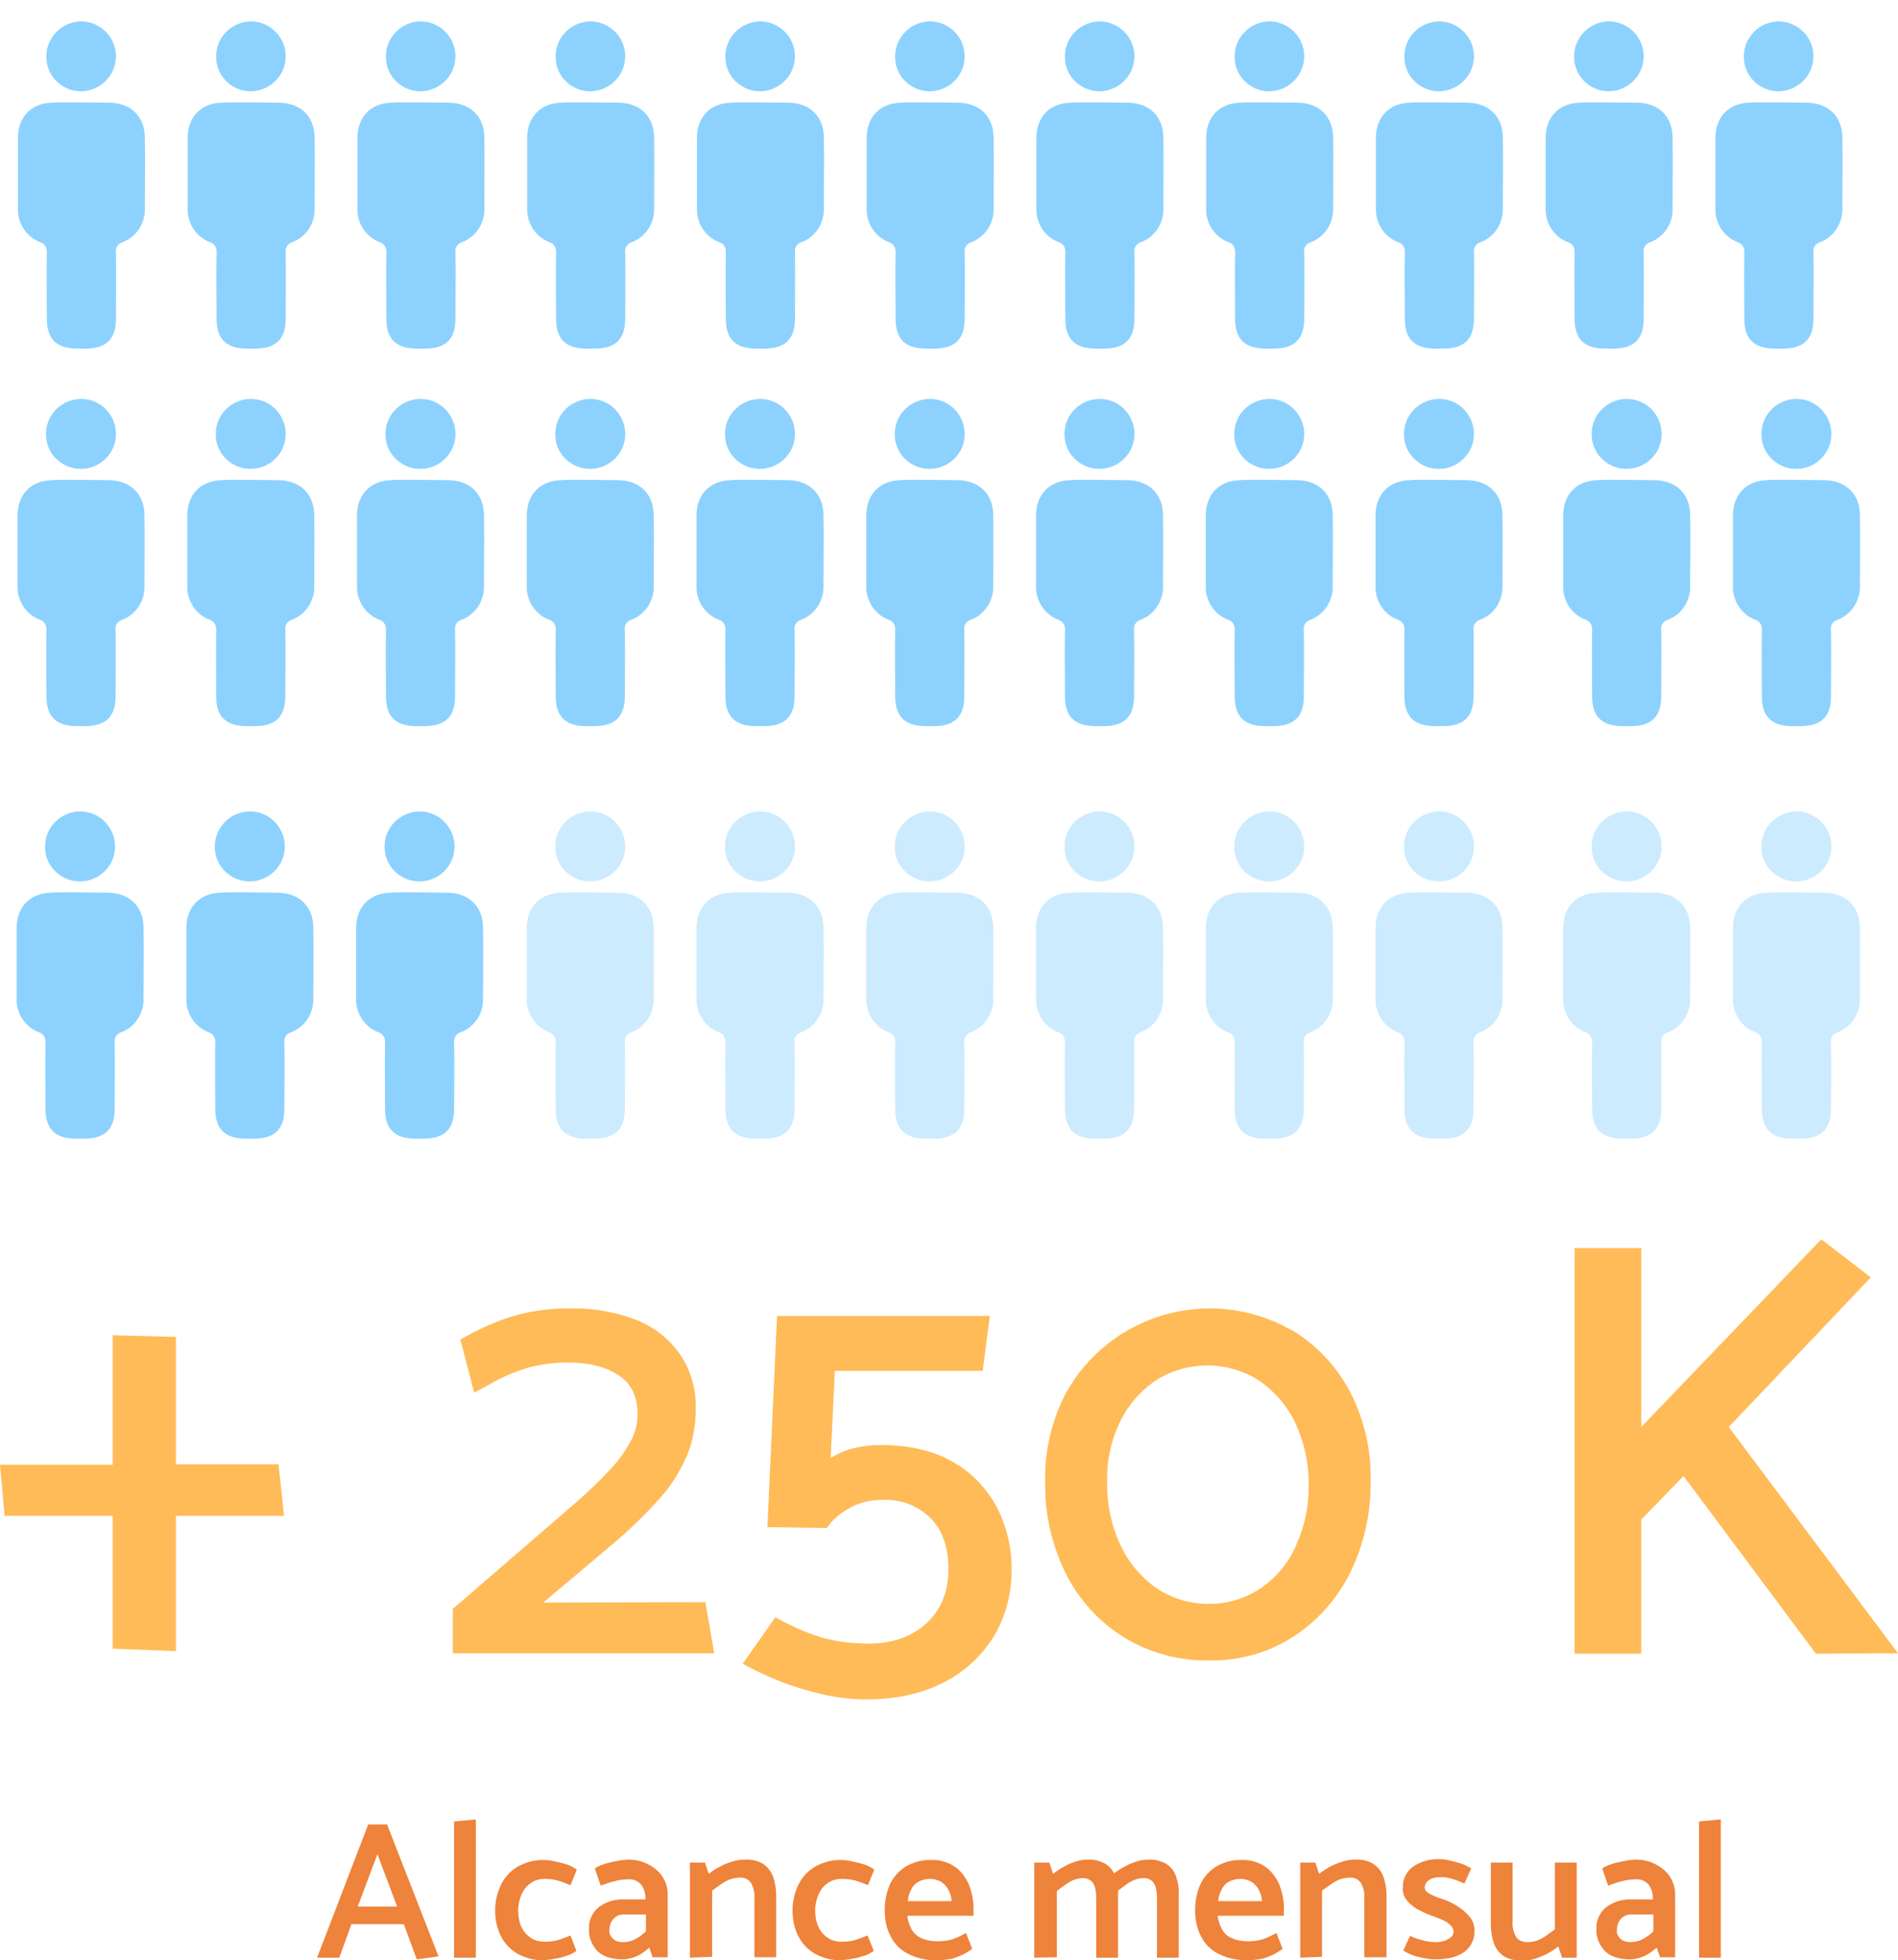 <?xml version="1.0" encoding="utf-8"?>
<!-- Generator: Adobe Illustrator 24.3.0, SVG Export Plug-In . SVG Version: 6.00 Build 0)  -->
<svg version="1.1" id="Capa_1" xmlns="http://www.w3.org/2000/svg" xmlns:xlink="http://www.w3.org/1999/xlink" x="0px" y="0px"
	 viewBox="0 0 453.1 467.8" style="enable-background:new 0 0 453.1 467.8;" xml:space="preserve">
<style type="text/css">
	.st0{fill:#EE833B;}
	.st1{fill:#FFBB58;}
	.st2{fill:#8DD2FE;}
	.st3{fill:#CCEBFF;}
</style>
<g id="Grupo_1448" transform="translate(75.698 429.123)">
	<g id="Grupo_1447">
		<path id="Trazado_2166" class="st0" d="M16.7,6.3l12.3,31.5l-5.2,0.7l-3.1-8.4H8.2l-2.9,8H0L12.2,6.3L16.7,6.3z M14.4,13.4
			L9.7,25.9h9.4L14.4,13.4z"/>
		<path id="Trazado_2167" class="st0" d="M32.7,38.1V5.6l5.2-0.5v33H32.7z"/>
		<path id="Trazado_2168" class="st0" d="M61.9,36.5c-0.8,0.5-1.6,1-2.5,1.2c-0.9,0.3-1.9,0.6-2.9,0.7c-0.8,0.2-1.6,0.2-2.4,0.3
			c-2.2,0.1-4.3-0.5-6.2-1.5c-1.7-1-3.1-2.4-4-4.2c-1-1.9-1.4-4.1-1.4-6.2c0-2.2,0.5-4.3,1.5-6.3c0.9-1.8,2.3-3.2,4-4.2
			c1.9-1,4-1.6,6.2-1.5c0.8,0,1.6,0.1,2.4,0.3c1,0.2,1.9,0.4,2.9,0.7c0.9,0.3,1.7,0.7,2.5,1.3l-1.5,3.7c-1-0.4-2-0.8-3-1.1
			c-1.1-0.3-2.2-0.4-3.2-0.4c-1.2,0-2.3,0.3-3.3,1c-1,0.7-1.7,1.6-2.2,2.7c-0.5,1.2-0.8,2.5-0.8,3.8c0,1.3,0.2,2.6,0.7,3.8
			c0.5,1.1,1.2,2,2.2,2.7c1,0.7,2.2,1,3.4,1c1.1,0,2.2-0.1,3.2-0.4c1-0.3,2-0.7,3-1.1L61.9,36.5z"/>
		<path id="Trazado_2169" class="st0" d="M66.3,16.8c0.7-0.5,1.5-0.8,2.4-1.1c1-0.3,2-0.5,3-0.7c0.8-0.2,1.6-0.2,2.5-0.3
			c1.7,0,3.3,0.3,4.8,1.1c1.4,0.7,2.6,1.7,3.4,2.9c0.8,1.2,1.3,2.7,1.3,4.2v15.1h-3.6l-0.8-2.3c-0.9,0.8-1.8,1.5-2.9,2
			c-1.1,0.5-2.3,0.8-3.5,0.8c-2.7,0-4.7-0.7-6-2c-1.3-1.4-2.1-3.3-2-5.2c-0.1-2.1,0.8-4,2.4-5.3c1.8-1.3,3.9-1.9,6.1-1.8h5v-0.2
			c0-1.2-0.3-2.3-1-3.3c-0.8-0.9-1.9-1.4-3.1-1.3c-1.2,0-2.4,0.2-3.5,0.5c-1.2,0.3-2.2,0.7-3.1,1L66.3,16.8z M70.1,32.9
			c0.3,0.5,0.7,0.9,1.1,1.1c0.6,0.3,1.2,0.4,1.8,0.4c1,0,2-0.2,2.9-0.7c1-0.5,1.8-1.1,2.6-1.9v-4h-5c-1.1-0.1-2.1,0.3-2.8,1.1
			c-0.6,0.7-0.9,1.6-0.9,2.5C69.7,32,69.8,32.5,70.1,32.9L70.1,32.9z"/>
		<path id="Trazado_2170" class="st0" d="M89,38.1V15.4h3.6l0.9,2.7c0.9-0.7,1.8-1.3,2.8-1.8c0.9-0.5,2-0.9,3-1.2
			c1-0.3,1.9-0.4,2.9-0.4c1.6-0.1,3.1,0.3,4.4,1.1c1.1,0.8,1.9,1.9,2.3,3.1c0.5,1.5,0.7,3,0.7,4.5v14.6h-5.2V23.8
			c0.1-1.2-0.2-2.4-0.8-3.5c-0.6-0.9-1.6-1.4-2.7-1.3c-0.8,0-1.6,0.2-2.3,0.4c-0.8,0.3-1.5,0.7-2.2,1.2c-0.7,0.5-1.4,1-2.1,1.5v15.8
			L89,38.1z"/>
		<path id="Trazado_2171" class="st0" d="M132.9,36.5c-0.8,0.5-1.6,1-2.5,1.2c-0.9,0.3-1.9,0.6-2.9,0.7c-0.8,0.2-1.6,0.2-2.4,0.3
			c-2.2,0.1-4.3-0.5-6.2-1.5c-1.7-1-3.1-2.4-4-4.2c-1-1.9-1.4-4.1-1.4-6.2c0-2.2,0.5-4.3,1.5-6.3c0.9-1.8,2.3-3.2,4-4.2
			c1.9-1,4-1.6,6.2-1.5c0.8,0,1.6,0.1,2.4,0.3c1,0.2,1.9,0.4,2.9,0.7c0.9,0.3,1.7,0.7,2.5,1.3l-1.5,3.7c-1-0.4-2-0.8-3-1.1
			c-1.1-0.3-2.2-0.4-3.3-0.4c-1.2,0-2.3,0.3-3.3,1c-1,0.7-1.7,1.6-2.2,2.7c-0.5,1.2-0.8,2.5-0.8,3.8c0,1.3,0.2,2.6,0.7,3.8
			c0.5,1.1,1.2,2,2.2,2.7c1,0.7,2.2,1,3.4,1c1.1,0,2.2-0.1,3.2-0.4c1-0.3,2-0.7,3-1.1L132.9,36.5z"/>
		<path id="Trazado_2172" class="st0" d="M140.9,28.1c0.1,1.1,0.5,2.2,1,3.2c0.5,0.9,1.3,1.7,2.3,2.1c1.2,0.6,2.6,0.8,4,0.8
			c1.2,0,2.4-0.2,3.5-0.5c1.1-0.4,2.2-0.9,3.2-1.5l1.5,3.8c-0.7,0.5-1.5,1-2.3,1.4c-0.9,0.4-1.8,0.8-2.8,1c-1.1,0.2-2.2,0.3-3.2,0.3
			c-2.4,0.1-4.8-0.4-7-1.5c-1.8-0.9-3.3-2.4-4.2-4.2c-1-1.9-1.4-4.1-1.4-6.2c0-2.2,0.4-4.3,1.3-6.3c0.8-1.7,2.2-3.2,3.8-4.2
			c1.8-1,3.9-1.6,6-1.5c2.1-0.1,4.1,0.5,5.8,1.7c1.5,1.1,2.6,2.7,3.3,4.4c0.7,1.9,1.1,4,1,6v1.2L140.9,28.1z M151.5,24.6
			c-0.1-1-0.4-2-0.9-2.9c-0.4-0.7-1-1.3-1.8-1.8c-0.8-0.4-1.7-0.6-2.5-0.6c-0.9,0-1.8,0.2-2.6,0.6c-0.8,0.4-1.4,1-1.8,1.8
			c-0.5,0.9-0.8,1.9-0.9,2.9L151.5,24.6z"/>
		<path id="Trazado_2173" class="st0" d="M171.2,38.1V15.4h3.6l0.9,2.7c0.9-0.7,1.8-1.3,2.7-1.8c0.9-0.5,1.9-0.9,2.9-1.2
			c0.9-0.3,1.8-0.4,2.7-0.4c1.5-0.1,2.9,0.3,4.2,1c1.1,0.7,1.9,1.7,2.3,2.9c0.5,1.4,0.8,2.9,0.7,4.4v15.1h-5.2V23.8
			c0-0.9-0.1-1.7-0.3-2.5c-0.2-0.6-0.5-1.2-1-1.6c-0.6-0.4-1.2-0.6-1.9-0.6c-0.7,0-1.4,0.2-2.1,0.4c-0.7,0.3-1.4,0.7-2.1,1.2
			c-0.7,0.5-1.4,1-2,1.5v15.8L171.2,38.1z M190.1,18.1c0.9-0.7,1.8-1.3,2.8-1.8c0.9-0.5,1.9-0.9,2.9-1.2c0.9-0.3,1.8-0.4,2.7-0.4
			c1.5-0.1,2.9,0.3,4.2,1c1.1,0.7,1.9,1.7,2.3,2.9c0.5,1.4,0.8,2.9,0.7,4.4v15.1h-5.2V23.8c0-0.9-0.1-1.7-0.3-2.5
			c-0.2-0.6-0.5-1.2-1-1.6c-0.5-0.4-1.2-0.6-1.9-0.6c-0.7,0-1.5,0.2-2.1,0.4c-0.7,0.3-1.5,0.7-2.1,1.2c-0.7,0.5-1.4,1-2,1.5
			L190.1,18.1z"/>
		<path id="Trazado_2174" class="st0" d="M215,28.1c0.1,1.1,0.5,2.2,1,3.2c0.5,0.9,1.3,1.7,2.3,2.1c1.2,0.6,2.6,0.8,4,0.8
			c1.2,0,2.4-0.2,3.5-0.5c1.1-0.4,2.2-0.9,3.2-1.5l1.5,3.8c-0.7,0.5-1.5,1-2.3,1.4c-0.9,0.4-1.8,0.8-2.8,1c-1.1,0.2-2.2,0.3-3.2,0.3
			c-2.4,0.1-4.8-0.4-7-1.5c-1.8-0.9-3.3-2.4-4.2-4.2c-1-1.9-1.4-4.1-1.4-6.2c0-2.2,0.4-4.3,1.3-6.3c0.8-1.7,2.2-3.2,3.8-4.2
			c1.8-1,3.9-1.6,6-1.5c2.1-0.1,4.1,0.5,5.8,1.7c1.5,1.1,2.6,2.7,3.3,4.4c0.7,1.9,1.1,4,1,6v1.2L215,28.1z M225.6,24.6
			c-0.1-1-0.4-2-0.9-2.9c-0.4-0.7-1-1.3-1.8-1.8c-0.8-0.4-1.7-0.6-2.5-0.6c-0.9,0-1.8,0.2-2.6,0.6c-0.8,0.4-1.4,1-1.8,1.8
			c-0.5,0.9-0.8,1.9-0.9,2.9L225.6,24.6z"/>
		<path id="Trazado_2175" class="st0" d="M234.7,38.1V15.4h3.6l0.9,2.7c0.9-0.7,1.8-1.3,2.8-1.8c0.9-0.5,2-0.9,3-1.2
			c1-0.3,1.9-0.4,2.9-0.4c1.6-0.1,3.1,0.3,4.4,1.1c1.1,0.8,1.9,1.9,2.3,3.1c0.5,1.5,0.7,3,0.7,4.5v14.6H250V23.8
			c0.1-1.2-0.2-2.4-0.8-3.5c-0.6-0.9-1.6-1.4-2.7-1.3c-0.8,0-1.6,0.2-2.3,0.4c-0.8,0.3-1.5,0.7-2.2,1.2c-0.7,0.5-1.4,1-2.1,1.5v15.8
			L234.7,38.1z"/>
		<path id="Trazado_2176" class="st0" d="M260.9,32.9c0.7,0.3,1.4,0.6,2.1,0.8c0.7,0.2,1.3,0.4,2,0.5c0.6,0.1,1.3,0.2,2,0.2
			c0.7,0,1.4-0.1,2.1-0.3c0.6-0.2,1.1-0.5,1.6-0.9c0.4-0.3,0.6-0.8,0.6-1.3c0-0.5-0.2-1-0.6-1.4c-0.5-0.5-1-0.9-1.6-1.2
			c-0.8-0.4-1.6-0.7-2.4-1c-1.2-0.4-2.4-0.9-3.5-1.5c-1.1-0.5-2.1-1.3-2.9-2.2c-0.8-0.9-1.2-2-1.1-3.2c-0.1-1.9,0.8-3.8,2.4-5
			c1.9-1.3,4.1-1.9,6.4-1.8c0.8,0,1.6,0.1,2.3,0.3c0.9,0.2,1.8,0.4,2.7,0.7c0.9,0.3,1.7,0.7,2.5,1.2l-1.6,3.6
			c-0.9-0.4-1.9-0.8-2.9-1.1c-1-0.3-2-0.5-3.1-0.4c-0.9,0-1.8,0.2-2.5,0.7c-0.6,0.4-0.9,1-1,1.7c0,0.6,0.4,1.2,1.3,1.6
			c0.9,0.5,1.9,0.9,2.9,1.2c1.3,0.4,2.5,1,3.6,1.7c1.1,0.7,2.1,1.5,2.9,2.5c0.8,0.9,1.2,2.1,1.2,3.3c0.1,2-0.8,3.9-2.4,5.1
			c-1.6,1.2-3.9,1.8-7,1.8c-0.8,0-1.6-0.1-2.3-0.2c-1-0.2-1.9-0.4-2.8-0.7c-0.9-0.3-1.7-0.7-2.5-1.2L260.9,32.9z"/>
		<path id="Trazado_2177" class="st0" d="M300.7,15.4v22.7h-3.5l-0.9-2.7c-0.8,0.7-1.8,1.3-2.7,1.8c-1,0.5-2,0.9-3,1.2
			c-0.9,0.3-1.9,0.4-2.9,0.4c-1.6,0.1-3.2-0.3-4.5-1.1c-1.1-0.8-1.9-1.9-2.3-3.1c-0.5-1.5-0.7-3-0.7-4.5V15.4h5.2v14.2
			c-0.1,1.2,0.2,2.4,0.8,3.5c0.6,0.9,1.6,1.3,2.7,1.3c0.8,0,1.6-0.1,2.4-0.4c0.8-0.3,1.5-0.7,2.2-1.2c0.7-0.5,1.4-1,2-1.5V15.4
			L300.7,15.4z"/>
		<path id="Trazado_2178" class="st0" d="M306.8,16.8c0.7-0.5,1.5-0.8,2.4-1.1c1-0.3,2-0.5,3-0.7c0.8-0.2,1.6-0.2,2.5-0.3
			c1.7,0,3.3,0.3,4.8,1.1c1.4,0.7,2.6,1.7,3.4,2.9c0.8,1.2,1.3,2.7,1.3,4.2v15.1h-3.6l-0.8-2.3c-0.9,0.8-1.8,1.5-2.9,2
			c-1.1,0.5-2.3,0.8-3.5,0.8c-2.7,0-4.7-0.7-6-2c-1.3-1.4-2.1-3.3-2-5.2c-0.1-2.1,0.8-4,2.4-5.3c1.8-1.3,3.9-1.9,6.1-1.8h5v-0.2
			c0-1.2-0.3-2.3-1-3.3c-0.8-0.9-1.9-1.4-3.1-1.3c-1.2,0-2.4,0.2-3.5,0.5c-1.2,0.3-2.2,0.7-3.1,1L306.8,16.8z M310.6,32.9
			c0.3,0.5,0.7,0.9,1.1,1.1c0.6,0.3,1.2,0.4,1.8,0.4c1,0,2-0.2,2.9-0.7c1-0.5,1.8-1.1,2.6-1.9v-4H314c-1.1-0.1-2.1,0.3-2.8,1.1
			c-0.6,0.7-0.9,1.6-0.9,2.5C310.2,32,310.3,32.5,310.6,32.9z"/>
		<path id="Trazado_2179" class="st0" d="M329.9,38.1V5.6l5.2-0.5v33H329.9z"/>
	</g>
</g>
<g id="Grupo_1450" transform="translate(0 290.676)">
	<g id="Grupo_1449">
		<path id="Trazado_2180" class="st1" d="M67.8,71.1H42v32.3l-15.1-0.6V71.1H1.1L0,58.9h26.9V28L42,28.4v30.4h24.5L67.8,71.1z"/>
		<path id="Trazado_2181" class="st1" d="M152.3,24.5c4.1,1.7,7.7,4.6,10.2,8.3c2.5,3.8,3.7,8.2,3.6,12.7c0,3.8-0.6,7.5-2,11
			c-1.6,3.7-3.7,7.2-6.4,10.2c-3.7,4.2-7.8,8.1-12.1,11.7l-15.9,13.4l38.7-0.1l2.1,12.2h-62.4V93.3L137.4,68
			c3.2-2.8,5.9-5.4,8.1-7.8c2-2,3.6-4.3,5-6.8c1.1-2,1.7-4.2,1.7-6.5c0-4.3-1.5-7.4-4.6-9.4c-3-2-7.1-3-12.1-3c-3,0-6,0.4-8.9,1.1
			c-2.6,0.7-5.1,1.7-7.5,2.9c-2.2,1.2-4.2,2.3-5.9,3.2L109.9,29c3.4-1.9,6.9-3.6,10.5-4.9c5.2-1.8,10.6-2.6,16.1-2.5
			C141.9,21.5,147.3,22.5,152.3,24.5z"/>
		<path id="Trazado_2182" class="st1" d="M183.2,73.8l2.3-50.4h50.8l-1.7,13.1h-35.3l-1,20.8c1.8-1.1,3.8-2,5.8-2.4
			c2-0.5,4.1-0.7,6.1-0.7c7,0,12.8,1.4,17.4,4.1c4.4,2.5,8,6.3,10.4,10.8c2.3,4.5,3.5,9.5,3.5,14.6c0.1,5.6-1.3,11.2-4.2,16.1
			c-2.9,4.7-7,8.5-11.9,11c-5.1,2.7-11.3,4.1-18.5,4.1c-3.6,0-7.1-0.4-10.6-1.2c-3.4-0.8-6.8-1.8-10.1-3.1c-3-1.2-6-2.6-8.9-4.2
			l7.8-11.1c3.4,1.9,6.9,3.5,10.6,4.7c3.8,1.1,7.7,1.6,11.6,1.6c5.7,0,10.3-1.6,13.8-4.8c3.5-3.2,5.3-7.5,5.3-13
			c0-5.2-1.4-9.3-4.3-12.2c-3-2.9-7-4.5-11.2-4.3c-3.1-0.1-6.1,0.7-8.7,2.3c-1.9,1.1-3.6,2.6-4.8,4.4L183.2,73.8z"/>
		<path id="Trazado_2183" class="st1" d="M254.4,41.9c10.5-19,34.4-25.9,53.4-15.4c0.3,0.1,0.5,0.3,0.8,0.4
			c5.8,3.5,10.5,8.6,13.7,14.6c3.4,6.6,5.1,14,4.9,21.4c0.1,7.6-1.6,15.2-5,22c-3.1,6.2-7.9,11.5-13.7,15.2c-6,3.8-13,5.7-20.1,5.5
			c-7.1,0.1-14-1.8-20.1-5.5c-5.9-3.7-10.7-8.9-13.8-15.1c-3.4-6.8-5.1-14.3-5-21.8C249.3,55.9,251,48.5,254.4,41.9z M267.4,77.9
			c1.9,4.2,4.9,7.8,8.6,10.4c3.7,2.5,8,3.8,12.4,3.8c4.4,0.1,8.7-1.2,12.4-3.6c3.7-2.5,6.7-6,8.5-10.1c2.1-4.6,3.2-9.5,3.1-14.6
			c0.1-5.1-1-10.1-3.1-14.7c-1.9-4.1-4.9-7.6-8.6-10.2c-7.5-4.9-17.3-4.9-24.8-0.1c-3.7,2.5-6.6,5.9-8.5,9.8
			c-2.2,4.5-3.2,9.4-3.1,14.3C264.2,68,265.2,73.1,267.4,77.9L267.4,77.9z"/>
		<path id="Trazado_2184" class="st1" d="M433.5,104l-31.6-42.4l-10.1,10.4v32h-15.9V7.2h15.9v42.7l43-44.8l11.8,9.1l-33.9,35.7
			l40.4,54L433.5,104z"/>
	</g>
</g>
<g id="Grupo_1456" transform="translate(4.28)">
	<path id="Trazado_2232" class="st2" d="M16.1,83.2c4.9,0,7.3-2.2,7.3-7.1c0-5.3,0.1-10.5,0-15.8c-0.2-1.1,0.5-2.2,1.6-2.5
		c3.4-1.3,5.5-4.7,5.3-8.3c0-5.6,0.1-11.2,0-16.8c-0.1-5-3.4-8.1-8.4-8.2c0,0-13.7-0.2-13.5,0c-5,0-8.3,3.2-8.4,8.2
		C0,38.3,0,43.9,0,49.5c-0.2,3.6,1.9,7,5.3,8.3c1.1,0.3,1.7,1.4,1.6,2.5c-0.1,5.3,0,10.5,0,15.8c0,4.8,2.3,7.1,7.3,7.1H16.1z"/>
	<path id="Trazado_2233" class="st2" d="M14.9,21.8c-4.5-0.1-8.2-3.8-8.1-8.3c0-0.1,0-0.2,0-0.3c0.1-4.5,3.9-8.1,8.4-8.1
		c4.6,0.1,8.3,3.9,8.2,8.5C23.3,18.2,19.5,21.8,14.9,21.8C14.9,21.8,14.9,21.8,14.9,21.8z"/>
</g>
<g id="Grupo_1457" transform="translate(44.804)">
	<path id="Trazado_2234" class="st2" d="M16.1,83.2c4.9,0,7.3-2.2,7.3-7.1c0-5.3,0.1-10.5,0-15.8c-0.2-1.1,0.5-2.2,1.6-2.5
		c3.4-1.3,5.5-4.7,5.3-8.3c0-5.6,0.1-11.2,0-16.8c-0.1-5-3.4-8.1-8.4-8.2c0,0-13.7-0.2-13.5,0c-5,0-8.3,3.2-8.4,8.2
		C0,38.3,0,43.9,0,49.5c-0.2,3.6,1.9,7,5.3,8.3c1.1,0.3,1.7,1.4,1.6,2.5c-0.1,5.3,0,10.5,0,15.8c0,4.8,2.3,7.1,7.3,7.1H16.1z"/>
	<path id="Trazado_2235" class="st2" d="M14.9,21.8c-4.5-0.1-8.2-3.8-8.1-8.3c0-0.1,0-0.2,0-0.3c0.1-4.5,3.9-8.1,8.4-8.1
		c4.6,0.1,8.3,3.9,8.2,8.5C23.3,18.2,19.5,21.8,14.9,21.8C14.9,21.8,14.9,21.8,14.9,21.8z"/>
</g>
<g id="Grupo_1458" transform="translate(85.327)">
	<path id="Trazado_2236" class="st2" d="M16.1,83.2c4.9,0,7.3-2.2,7.3-7.1c0-5.3,0.1-10.5,0-15.8c-0.2-1.1,0.5-2.2,1.6-2.5
		c3.4-1.3,5.5-4.7,5.3-8.3c0-5.6,0.1-11.2,0-16.8c-0.1-5-3.4-8.1-8.4-8.2c0,0-13.7-0.2-13.5,0c-5,0-8.3,3.2-8.4,8.2
		C0,38.3,0,43.9,0,49.5c-0.2,3.6,1.9,7,5.3,8.3c1.1,0.3,1.7,1.4,1.6,2.5c-0.1,5.3,0,10.5,0,15.8c0,4.8,2.3,7.1,7.3,7.1H16.1z"/>
	<path id="Trazado_2237" class="st2" d="M14.9,21.8c-4.5-0.1-8.2-3.8-8.1-8.3c0-0.1,0-0.2,0-0.3c0.1-4.5,3.9-8.1,8.4-8.1
		c4.6,0.1,8.3,3.9,8.2,8.5C23.3,18.2,19.5,21.8,14.9,21.8C14.9,21.8,14.9,21.8,14.9,21.8L14.9,21.8z"/>
</g>
<g id="Grupo_1459" transform="translate(125.851)">
	<path id="Trazado_2238" class="st2" d="M16.1,83.2c4.9,0,7.3-2.2,7.3-7.1c0-5.3,0.1-10.5,0-15.8c-0.2-1.1,0.5-2.2,1.6-2.5
		c3.4-1.3,5.5-4.7,5.3-8.3c0-5.6,0.1-11.2,0-16.8c-0.1-5-3.4-8.1-8.4-8.2c0,0-13.7-0.2-13.5,0c-5,0-8.3,3.2-8.4,8.2
		C0,38.3,0,43.9,0,49.5c-0.2,3.6,1.9,7,5.3,8.3c1.1,0.3,1.7,1.4,1.6,2.5c-0.1,5.3,0,10.5,0,15.8c0,4.8,2.3,7.1,7.3,7.1H16.1z"/>
	<path id="Trazado_2239" class="st2" d="M14.9,21.8c-4.5-0.1-8.2-3.8-8.1-8.3c0-0.1,0-0.2,0-0.3c0.1-4.5,3.9-8.1,8.4-8.1
		c4.6,0.1,8.3,3.9,8.2,8.5C23.3,18.2,19.5,21.8,14.9,21.8C14.9,21.8,14.9,21.8,14.9,21.8z"/>
</g>
<g id="Grupo_1460" transform="translate(166.374)">
	<path id="Trazado_2240" class="st2" d="M16.1,83.2c4.9,0,7.3-2.2,7.3-7.1c0-5.3,0.1-10.5,0-15.8c-0.2-1.1,0.5-2.2,1.6-2.5
		c3.4-1.3,5.5-4.7,5.3-8.3c0-5.6,0.1-11.2,0-16.8c-0.1-5-3.4-8.1-8.4-8.2c0,0-13.7-0.2-13.5,0c-5,0-8.3,3.2-8.4,8.2
		C0,38.3,0,43.9,0,49.5c-0.2,3.6,1.9,7,5.3,8.3c1.1,0.3,1.7,1.4,1.6,2.5c-0.1,5.3,0,10.5,0,15.8c0,4.8,2.3,7.1,7.3,7.1H16.1z"/>
	<path id="Trazado_2241" class="st2" d="M14.9,21.8c-4.5-0.1-8.2-3.8-8.1-8.3c0-0.1,0-0.2,0-0.3c0.1-4.5,3.9-8.1,8.4-8.1
		c4.6,0.1,8.3,3.9,8.2,8.5C23.3,18.2,19.5,21.8,14.9,21.8C14.9,21.8,14.9,21.8,14.9,21.8z"/>
</g>
<g id="Grupo_1461" transform="translate(206.898)">
	<path id="Trazado_2242" class="st2" d="M16.1,83.2c4.9,0,7.3-2.2,7.3-7.1c0-5.3,0.1-10.5,0-15.8c-0.2-1.1,0.5-2.2,1.6-2.5
		c3.4-1.3,5.5-4.7,5.3-8.3c0-5.6,0.1-11.2,0-16.8c-0.1-5-3.4-8.1-8.4-8.2c0,0-13.7-0.2-13.5,0c-5,0-8.3,3.2-8.4,8.2
		C0,38.3,0,43.9,0,49.5c-0.2,3.6,1.9,7,5.3,8.3c1.1,0.3,1.7,1.4,1.6,2.5c-0.1,5.3,0,10.5,0,15.8c0,4.8,2.3,7.1,7.3,7.1H16.1z"/>
	<path id="Trazado_2243" class="st2" d="M14.9,21.8c-4.5-0.1-8.2-3.8-8.1-8.3c0-0.1,0-0.2,0-0.3c0.1-4.5,3.9-8.1,8.4-8.1
		c4.6,0.1,8.3,3.9,8.2,8.5C23.3,18.2,19.6,21.8,14.9,21.8C14.9,21.8,14.9,21.8,14.9,21.8z"/>
</g>
<g id="Grupo_1462" transform="translate(247.421)">
	<path id="Trazado_2244" class="st2" d="M16.1,83.2c4.9,0,7.3-2.2,7.3-7.1c0-5.3,0.1-10.5,0-15.8c-0.2-1.1,0.5-2.2,1.6-2.5
		c3.4-1.3,5.5-4.7,5.3-8.3c0-5.6,0.1-11.2,0-16.8c-0.1-5-3.4-8.1-8.4-8.2c0,0-13.7-0.2-13.5,0c-5,0-8.3,3.2-8.4,8.2
		C0,38.3,0,43.9,0,49.5c-0.2,3.6,1.9,7,5.3,8.3c1.1,0.3,1.7,1.4,1.6,2.5c-0.1,5.3,0,10.5,0,15.8c0,4.8,2.3,7.1,7.3,7.1H16.1z"/>
	<path id="Trazado_2245" class="st2" d="M14.9,21.8c-4.5-0.1-8.2-3.8-8.1-8.3c0-0.1,0-0.2,0-0.3c0.1-4.5,3.9-8.1,8.4-8.1
		c4.6,0.1,8.3,3.9,8.2,8.5C23.3,18.2,19.5,21.8,14.9,21.8C14.9,21.8,14.9,21.8,14.9,21.8z"/>
</g>
<g id="Grupo_1463" transform="translate(287.945)">
	<path id="Trazado_2246" class="st2" d="M16.1,83.2c4.9,0,7.3-2.2,7.3-7.1c0-5.3,0.1-10.5,0-15.8c-0.2-1.1,0.5-2.2,1.6-2.5
		c3.4-1.3,5.5-4.7,5.3-8.3c0-5.6,0.1-11.2,0-16.8c-0.1-5-3.4-8.1-8.4-8.2c0,0-13.7-0.2-13.5,0c-5,0-8.3,3.2-8.4,8.2
		C0,38.3,0,43.9,0,49.5c-0.2,3.6,1.9,7,5.3,8.3c1.1,0.3,1.7,1.4,1.6,2.5c-0.1,5.3,0,10.5,0,15.8c0,4.8,2.3,7.1,7.3,7.1H16.1z"/>
	<path id="Trazado_2247" class="st2" d="M14.9,21.8c-4.5-0.1-8.2-3.8-8.1-8.3c0-0.1,0-0.2,0-0.3c0.1-4.5,3.9-8.1,8.4-8.1
		c4.6,0.1,8.3,3.9,8.2,8.5C23.3,18.2,19.5,21.8,14.9,21.8C14.9,21.8,14.9,21.8,14.9,21.8z"/>
</g>
<g id="Grupo_1464" transform="translate(328.468)">
	<path id="Trazado_2248" class="st2" d="M16.1,83.2c4.9,0,7.3-2.2,7.3-7.1c0-5.3,0.1-10.5,0-15.8c-0.2-1.1,0.5-2.2,1.6-2.5
		c3.4-1.3,5.5-4.7,5.3-8.3c0-5.6,0.1-11.2,0-16.8c-0.1-5-3.4-8.1-8.4-8.2c0,0-13.7-0.2-13.5,0c-5,0-8.3,3.2-8.4,8.2
		C0,38.3,0,43.9,0,49.5c-0.2,3.6,1.9,7,5.3,8.3c1.1,0.3,1.7,1.4,1.6,2.5c-0.1,5.3,0,10.5,0,15.8c0,4.8,2.3,7.1,7.3,7.1H16.1z"/>
	<path id="Trazado_2249" class="st2" d="M14.9,21.8c-4.5-0.1-8.2-3.8-8.1-8.3c0-0.1,0-0.2,0-0.3c0.1-4.5,3.9-8.1,8.4-8.1
		c4.6,0.1,8.3,3.9,8.2,8.5C23.3,18.2,19.5,21.8,14.9,21.8C14.9,21.8,14.9,21.8,14.9,21.8z"/>
</g>
<g id="Grupo_1465" transform="translate(368.992)">
	<path id="Trazado_2250" class="st2" d="M16.1,83.2c4.9,0,7.3-2.2,7.3-7.1c0-5.3,0.1-10.5,0-15.8c-0.2-1.1,0.5-2.2,1.6-2.5
		c3.4-1.3,5.5-4.7,5.3-8.3c0-5.6,0.1-11.2,0-16.8c-0.1-5-3.4-8.1-8.4-8.2c0,0-13.7-0.2-13.5,0c-5,0-8.3,3.2-8.4,8.2
		C0,38.3,0,43.9,0,49.5c-0.2,3.6,1.9,7,5.3,8.3c1.1,0.3,1.7,1.4,1.6,2.5c-0.1,5.3,0,10.5,0,15.8c0,4.8,2.3,7.1,7.3,7.1H16.1z"/>
	<path id="Trazado_2251" class="st2" d="M14.9,21.8c-4.5-0.1-8.2-3.8-8.1-8.3c0-0.1,0-0.2,0-0.3c0.1-4.5,3.9-8.1,8.4-8.1
		c4.6,0.1,8.3,3.9,8.2,8.5C23.3,18.2,19.5,21.8,14.9,21.8C14.9,21.8,14.9,21.8,14.9,21.8L14.9,21.8z"/>
</g>
<g id="Grupo_1466" transform="translate(409.515)">
	<path id="Trazado_2252" class="st2" d="M16.1,83.2c4.9,0,7.3-2.2,7.3-7.1c0-5.3,0.1-10.5,0-15.8c-0.2-1.1,0.5-2.2,1.6-2.5
		c3.4-1.3,5.5-4.7,5.3-8.3c0-5.6,0.1-11.2,0-16.8c-0.1-5-3.4-8.1-8.4-8.2c0,0-13.7-0.2-13.5,0c-5,0-8.3,3.2-8.4,8.2
		C0,38.3,0,43.9,0,49.5c-0.2,3.6,1.9,7,5.3,8.3c1.1,0.3,1.7,1.4,1.6,2.5c-0.1,5.3,0,10.5,0,15.8c0,4.8,2.3,7.1,7.3,7.1H16.1z"/>
	<path id="Trazado_2253" class="st2" d="M14.9,21.8c-4.5-0.1-8.2-3.8-8.1-8.3c0-0.1,0-0.2,0-0.3c0.1-4.5,3.9-8.1,8.4-8.1
		c4.6,0.1,8.3,3.9,8.2,8.5C23.3,18.2,19.5,21.8,14.9,21.8C14.9,21.8,14.9,21.8,14.9,21.8z"/>
</g>
<g id="Grupo_1467" transform="translate(4.188 90.104)">
	<path id="Trazado_2254" class="st2" d="M16.1,83.2c4.9,0,7.3-2.2,7.3-7.1c0-5.3,0.1-10.5,0-15.8c-0.2-1.1,0.5-2.2,1.6-2.5
		c3.4-1.3,5.5-4.7,5.3-8.3c0-5.6,0.1-11.2,0-16.8c-0.1-5-3.4-8.1-8.4-8.2c0,0-13.7-0.2-13.5,0c-5,0-8.3,3.2-8.4,8.2
		C0,38.3,0,43.9,0,49.5c-0.2,3.6,1.9,7,5.3,8.3c1.1,0.3,1.7,1.4,1.6,2.5c-0.1,5.3,0,10.5,0,15.8c0,4.8,2.3,7.1,7.3,7.1H16.1z"/>
	<path id="Trazado_2255" class="st2" d="M14.9,21.8c-4.5-0.1-8.2-3.8-8.1-8.3c0-0.1,0-0.2,0-0.3c0.1-4.5,3.9-8.1,8.4-8.1
		c4.6,0,8.3,3.8,8.3,8.4c0,4.6-3.8,8.3-8.4,8.3C15.1,21.8,15,21.8,14.9,21.8L14.9,21.8z"/>
</g>
<g id="Grupo_1468" transform="translate(44.711 90.104)">
	<path id="Trazado_2256" class="st2" d="M16.1,83.2c4.9,0,7.3-2.2,7.3-7.1c0-5.3,0.1-10.5,0-15.8c-0.2-1.1,0.5-2.2,1.6-2.5
		c3.4-1.3,5.5-4.7,5.3-8.3c0-5.6,0.1-11.2,0-16.8c-0.1-5-3.4-8.1-8.4-8.2c0,0-13.7-0.2-13.5,0c-5,0-8.3,3.2-8.4,8.2
		C0,38.3,0,43.9,0,49.5c-0.2,3.6,1.9,7,5.3,8.3c1.1,0.3,1.7,1.4,1.6,2.5c-0.1,5.3,0,10.5,0,15.8c0,4.8,2.3,7.1,7.3,7.1H16.1z"/>
	<path id="Trazado_2257" class="st2" d="M14.9,21.8c-4.5-0.1-8.2-3.8-8.1-8.3c0-0.1,0-0.2,0-0.3c0.1-4.5,3.9-8.1,8.4-8.1
		c4.6,0,8.3,3.8,8.3,8.4c0,4.6-3.8,8.3-8.4,8.3C15.1,21.8,15,21.8,14.9,21.8L14.9,21.8z"/>
</g>
<g id="Grupo_1469" transform="translate(85.235 90.104)">
	<path id="Trazado_2258" class="st2" d="M16.1,83.2c4.9,0,7.3-2.2,7.3-7.1c0-5.3,0.1-10.5,0-15.8c-0.2-1.1,0.5-2.2,1.6-2.5
		c3.4-1.3,5.5-4.7,5.3-8.3c0-5.6,0.1-11.2,0-16.8c-0.1-5-3.4-8.1-8.4-8.2c0,0-13.7-0.2-13.5,0c-5,0-8.3,3.2-8.4,8.2
		C0,38.3,0,43.9,0,49.5c-0.2,3.6,1.9,7,5.3,8.3c1.1,0.3,1.7,1.4,1.6,2.5c-0.1,5.3,0,10.5,0,15.8c0,4.8,2.3,7.1,7.3,7.1H16.1z"/>
	<path id="Trazado_2259" class="st2" d="M14.9,21.8c-4.5-0.1-8.2-3.8-8.1-8.3c0-0.1,0-0.2,0-0.3c0.1-4.5,3.9-8.1,8.4-8.1
		c4.6,0,8.3,3.8,8.3,8.4c0,4.6-3.8,8.3-8.4,8.3C15.1,21.8,15,21.8,14.9,21.8L14.9,21.8z"/>
</g>
<g id="Grupo_1470" transform="translate(125.759 90.104)">
	<path id="Trazado_2260" class="st2" d="M16.1,83.2c4.9,0,7.3-2.2,7.3-7.1c0-5.3,0.1-10.5,0-15.8c-0.2-1.1,0.5-2.2,1.6-2.5
		c3.4-1.3,5.5-4.7,5.3-8.3c0-5.6,0.1-11.2,0-16.8c-0.1-5-3.4-8.1-8.4-8.2c0,0-13.7-0.2-13.5,0c-5,0-8.3,3.2-8.4,8.2
		C0,38.3,0,43.9,0,49.5c-0.2,3.6,1.9,7,5.3,8.3c1.1,0.3,1.7,1.4,1.6,2.5c-0.1,5.3,0,10.5,0,15.8c0,4.8,2.3,7.1,7.3,7.1H16.1z"/>
	<path id="Trazado_2261" class="st2" d="M14.9,21.8c-4.5-0.1-8.2-3.8-8.1-8.3c0-0.1,0-0.2,0-0.3c0.1-4.5,3.9-8.1,8.4-8.1
		c4.6,0,8.3,3.8,8.3,8.4c0,4.6-3.8,8.3-8.4,8.3C15.1,21.8,15,21.8,14.9,21.8L14.9,21.8z"/>
</g>
<g id="Grupo_1471" transform="translate(166.282 90.104)">
	<path id="Trazado_2262" class="st2" d="M16.1,83.2c4.9,0,7.3-2.2,7.3-7.1c0-5.3,0.1-10.5,0-15.8c-0.2-1.1,0.5-2.2,1.6-2.5
		c3.4-1.3,5.5-4.7,5.3-8.3c0-5.6,0.1-11.2,0-16.8c-0.1-5-3.4-8.1-8.4-8.2c0,0-13.7-0.2-13.5,0c-5,0-8.3,3.2-8.4,8.2
		C0,38.3,0,43.9,0,49.5c-0.2,3.6,1.9,7,5.3,8.3c1.1,0.3,1.7,1.4,1.6,2.5c-0.1,5.3,0,10.5,0,15.8c0,4.8,2.3,7.1,7.3,7.1H16.1z"/>
	<path id="Trazado_2263" class="st2" d="M14.9,21.8c-4.5-0.1-8.2-3.8-8.1-8.3c0-0.1,0-0.2,0-0.3c0.1-4.5,3.9-8.1,8.4-8.1
		c4.6,0,8.3,3.8,8.3,8.4c0,4.6-3.8,8.3-8.4,8.3C15.1,21.8,15,21.8,14.9,21.8L14.9,21.8z"/>
</g>
<g id="Grupo_1472" transform="translate(206.806 90.104)">
	<path id="Trazado_2264" class="st2" d="M16.1,83.2c4.9,0,7.3-2.2,7.3-7.1c0-5.3,0.1-10.5,0-15.8c-0.2-1.1,0.5-2.2,1.6-2.5
		c3.4-1.3,5.5-4.7,5.3-8.3c0-5.6,0.1-11.2,0-16.8c-0.1-5-3.4-8.1-8.4-8.2c0,0-13.7-0.2-13.5,0c-5,0-8.3,3.2-8.4,8.2
		C0,38.3,0,43.9,0,49.5c-0.2,3.6,1.9,7,5.3,8.3c1.1,0.3,1.7,1.4,1.6,2.5c-0.1,5.3,0,10.5,0,15.8c0,4.8,2.3,7.1,7.3,7.1H16.1z"/>
	<path id="Trazado_2265" class="st2" d="M14.9,21.8c-4.5-0.1-8.2-3.8-8.1-8.3c0-0.1,0-0.2,0-0.3c0.1-4.5,3.9-8.1,8.4-8.1
		c4.6,0,8.3,3.8,8.3,8.4c0,4.6-3.8,8.3-8.4,8.3C15.1,21.8,15,21.8,14.9,21.8L14.9,21.8z"/>
</g>
<g id="Grupo_1473" transform="translate(247.329 90.104)">
	<path id="Trazado_2266" class="st2" d="M16.1,83.2c4.9,0,7.3-2.2,7.3-7.1c0-5.3,0.1-10.5,0-15.8c-0.2-1.1,0.5-2.2,1.6-2.5
		c3.4-1.3,5.5-4.7,5.3-8.3c0-5.6,0.1-11.2,0-16.8c-0.1-5-3.4-8.1-8.4-8.2c0,0-13.7-0.2-13.5,0c-5,0-8.3,3.2-8.4,8.2
		C0,38.3,0,43.9,0,49.5c-0.2,3.6,1.9,7,5.3,8.3c1.1,0.3,1.7,1.4,1.6,2.5c-0.1,5.3,0,10.5,0,15.8c0,4.8,2.3,7.1,7.3,7.1H16.1z"/>
	<path id="Trazado_2267" class="st2" d="M14.9,21.8c-4.5-0.1-8.2-3.8-8.1-8.3c0-0.1,0-0.2,0-0.3c0.1-4.5,3.9-8.1,8.4-8.1
		c4.6,0,8.3,3.8,8.3,8.4c0,4.6-3.8,8.3-8.4,8.3C15.1,21.8,15,21.8,14.9,21.8L14.9,21.8z"/>
</g>
<g id="Grupo_1474" transform="translate(287.853 90.104)">
	<path id="Trazado_2268" class="st2" d="M16.1,83.2c4.9,0,7.3-2.2,7.3-7.1c0-5.3,0.1-10.5,0-15.8c-0.2-1.1,0.5-2.2,1.6-2.5
		c3.4-1.3,5.5-4.7,5.3-8.3c0-5.6,0.1-11.2,0-16.8c-0.1-5-3.4-8.1-8.4-8.2c0,0-13.7-0.2-13.5,0c-5,0-8.3,3.2-8.4,8.2
		C0,38.3,0,43.9,0,49.5c-0.2,3.6,1.9,7,5.3,8.3c1.1,0.3,1.7,1.4,1.6,2.5c-0.1,5.3,0,10.5,0,15.8c0,4.8,2.3,7.1,7.3,7.1H16.1z"/>
	<path id="Trazado_2269" class="st2" d="M14.9,21.8c-4.5-0.1-8.2-3.8-8.1-8.3c0-0.1,0-0.2,0-0.3c0.1-4.5,3.9-8.1,8.4-8.1
		c4.6,0,8.3,3.8,8.3,8.4c0,4.6-3.8,8.3-8.4,8.3C15.1,21.8,15,21.8,14.9,21.8L14.9,21.8z"/>
</g>
<g id="Grupo_1475" transform="translate(328.376 90.104)">
	<path id="Trazado_2270" class="st2" d="M16.1,83.2c4.9,0,7.3-2.2,7.3-7.1c0-5.3,0.1-10.5,0-15.8c-0.2-1.1,0.5-2.2,1.6-2.5
		c3.4-1.3,5.5-4.7,5.3-8.3c0-5.6,0.1-11.2,0-16.8c-0.1-5-3.4-8.1-8.4-8.2c0,0-13.7-0.2-13.5,0c-5,0-8.3,3.2-8.4,8.2
		C0,38.3,0,43.9,0,49.5c-0.2,3.6,1.9,7,5.3,8.3c1.1,0.3,1.7,1.4,1.6,2.5c-0.1,5.3,0,10.5,0,15.8c0,4.8,2.3,7.1,7.3,7.1H16.1z"/>
	<path id="Trazado_2271" class="st2" d="M14.9,21.8c-4.5-0.1-8.2-3.8-8.1-8.3c0-0.1,0-0.2,0-0.3c0.1-4.5,3.9-8.1,8.4-8.1
		c4.6,0,8.3,3.8,8.3,8.4c0,4.6-3.8,8.3-8.4,8.3C15.1,21.8,15,21.8,14.9,21.8L14.9,21.8z"/>
</g>
<g id="Grupo_1476" transform="translate(373.178 90.104)">
	<path id="Trazado_2272" class="st2" d="M16.1,83.2c4.9,0,7.3-2.2,7.3-7.1c0-5.3,0.1-10.5,0-15.8c-0.2-1.1,0.5-2.2,1.6-2.5
		c3.4-1.3,5.5-4.7,5.3-8.3c0-5.6,0.1-11.2,0-16.8c-0.1-5-3.4-8.1-8.4-8.2c0,0-13.7-0.2-13.5,0c-5,0-8.3,3.2-8.4,8.2
		C0,38.3,0,43.9,0,49.5c-0.2,3.6,1.9,7,5.3,8.3c1.1,0.3,1.7,1.4,1.6,2.5c-0.1,5.3,0,10.5,0,15.8c0,4.8,2.3,7.1,7.3,7.1H16.1z"/>
	<path id="Trazado_2273" class="st2" d="M14.9,21.8c-4.5-0.1-8.2-3.8-8.1-8.3c0-0.1,0-0.2,0-0.3c0.1-4.5,3.9-8.1,8.4-8.1
		c4.6,0,8.3,3.8,8.3,8.4c0,4.6-3.8,8.3-8.4,8.3C15.1,21.8,15,21.8,14.9,21.8L14.9,21.8z"/>
</g>
<g id="Grupo_1477" transform="translate(413.701 90.104)">
	<path id="Trazado_2274" class="st2" d="M16.1,83.2c4.9,0,7.3-2.2,7.3-7.1c0-5.3,0.1-10.5,0-15.8c-0.2-1.1,0.5-2.2,1.6-2.5
		c3.4-1.3,5.5-4.7,5.3-8.3c0-5.6,0.1-11.2,0-16.8c-0.1-5-3.4-8.1-8.4-8.2c0,0-13.7-0.2-13.5,0c-5,0-8.3,3.2-8.4,8.2
		C0,38.3,0,43.9,0,49.5c-0.2,3.6,1.9,7,5.3,8.3c1.1,0.3,1.7,1.4,1.6,2.5c-0.1,5.3,0,10.5,0,15.8c0,4.8,2.3,7.1,7.3,7.1H16.1z"/>
	<path id="Trazado_2275" class="st2" d="M14.9,21.8c-4.5-0.1-8.2-3.8-8.1-8.3c0-0.1,0-0.2,0-0.3c0.1-4.5,3.9-8.1,8.4-8.1
		c4.6,0,8.3,3.8,8.3,8.4c0,4.6-3.8,8.3-8.4,8.3C15.1,21.8,15,21.8,14.9,21.8L14.9,21.8z"/>
</g>
<g id="Grupo_1578" transform="translate(125.759 188.562)">
	<path id="Trazado_2476" class="st3" d="M16.1,83.2c4.9,0,7.3-2.2,7.3-7.1c0-5.3,0.1-10.5,0-15.8c-0.2-1.1,0.5-2.2,1.6-2.5
		c3.4-1.3,5.5-4.7,5.3-8.3c0-5.6,0.1-11.2,0-16.8c-0.1-5-3.4-8.1-8.4-8.2c0,0-13.7-0.2-13.5,0c-5,0-8.3,3.2-8.4,8.2
		C0,38.3,0,43.9,0,49.5c-0.2,3.6,1.9,7,5.3,8.3c1.1,0.3,1.7,1.4,1.6,2.5c-0.1,5.3,0,10.5,0,15.8c0,4.8,2.3,7.1,7.3,7.1H16.1z"/>
	<path id="Trazado_2477" class="st3" d="M14.9,21.8c-4.5-0.1-8.2-3.8-8.1-8.3c0-0.1,0-0.2,0-0.3c0.1-4.5,3.9-8.1,8.4-8.1
		c4.6,0,8.3,3.8,8.3,8.4c0,4.6-3.8,8.3-8.4,8.3C15,21.8,15,21.8,14.9,21.8L14.9,21.8z"/>
</g>
<g id="Grupo_1579" transform="translate(166.282 188.562)">
	<path id="Trazado_2478" class="st3" d="M16.1,83.2c4.9,0,7.3-2.2,7.3-7.1c0-5.3,0.1-10.5,0-15.8c-0.2-1.1,0.5-2.2,1.6-2.5
		c3.4-1.3,5.5-4.7,5.3-8.3c0-5.6,0.1-11.2,0-16.8c-0.1-5-3.4-8.1-8.4-8.2c0,0-13.7-0.2-13.5,0c-5,0-8.3,3.2-8.4,8.2
		C0,38.3,0,43.9,0,49.5c-0.2,3.6,1.9,7,5.3,8.3c1.1,0.3,1.7,1.4,1.6,2.5c-0.1,5.3,0,10.5,0,15.8c0,4.8,2.3,7.1,7.3,7.1H16.1z"/>
	<path id="Trazado_2479" class="st3" d="M14.9,21.8c-4.5-0.1-8.2-3.8-8.1-8.3c0-0.1,0-0.2,0-0.3c0.1-4.5,3.9-8.1,8.4-8.1
		c4.6,0,8.3,3.8,8.3,8.4c0,4.6-3.8,8.3-8.4,8.3C15,21.8,15,21.8,14.9,21.8L14.9,21.8z"/>
</g>
<g id="Grupo_1580" transform="translate(206.806 188.562)">
	<path id="Trazado_2480" class="st3" d="M16.1,83.2c4.9,0,7.3-2.2,7.3-7.1c0-5.3,0.1-10.5,0-15.8c-0.2-1.1,0.5-2.2,1.6-2.5
		c3.4-1.3,5.5-4.7,5.3-8.3c0-5.6,0.1-11.2,0-16.8c-0.1-5-3.4-8.1-8.4-8.2c0,0-13.7-0.2-13.5,0c-5,0-8.3,3.2-8.4,8.2
		C0,38.3,0,43.9,0,49.5c-0.2,3.6,1.9,7,5.3,8.3c1.1,0.3,1.7,1.4,1.6,2.5c-0.1,5.3,0,10.5,0,15.8c0,4.8,2.3,7.1,7.3,7.1H16.1z"/>
	<path id="Trazado_2481" class="st3" d="M14.9,21.8c-4.5-0.1-8.2-3.8-8.1-8.3c0-0.1,0-0.2,0-0.3c0.1-4.5,3.9-8.1,8.4-8.1
		c4.6,0,8.3,3.8,8.3,8.4c0,4.6-3.8,8.3-8.4,8.3C15,21.8,15,21.8,14.9,21.8L14.9,21.8z"/>
</g>
<g id="Grupo_1581" transform="translate(247.329 188.562)">
	<path id="Trazado_2482" class="st3" d="M16.1,83.2c4.9,0,7.3-2.2,7.3-7.1c0-5.3,0.1-10.5,0-15.8c-0.2-1.1,0.5-2.2,1.6-2.5
		c3.4-1.3,5.5-4.7,5.3-8.3c0-5.6,0.1-11.2,0-16.8c-0.1-5-3.4-8.1-8.4-8.2c0,0-13.7-0.2-13.5,0c-5,0-8.3,3.2-8.4,8.2
		C0,38.3,0,43.9,0,49.5c-0.2,3.6,1.9,7,5.3,8.3c1.1,0.3,1.7,1.4,1.6,2.5c-0.1,5.3,0,10.5,0,15.8c0,4.8,2.3,7.1,7.3,7.1H16.1z"/>
	<path id="Trazado_2483" class="st3" d="M14.9,21.8c-4.5-0.1-8.2-3.8-8.1-8.3c0-0.1,0-0.2,0-0.3c0.1-4.5,3.9-8.1,8.4-8.1
		c4.6,0,8.3,3.8,8.3,8.4c0,4.6-3.8,8.3-8.4,8.3C15,21.8,15,21.8,14.9,21.8L14.9,21.8z"/>
</g>
<g id="Grupo_1582" transform="translate(287.853 188.562)">
	<path id="Trazado_2484" class="st3" d="M16.1,83.2c4.9,0,7.3-2.2,7.3-7.1c0-5.3,0.1-10.5,0-15.8c-0.2-1.1,0.5-2.2,1.6-2.5
		c3.4-1.3,5.5-4.7,5.3-8.3c0-5.6,0.1-11.2,0-16.8c-0.1-5-3.4-8.1-8.4-8.2c0,0-13.7-0.2-13.5,0c-5,0-8.3,3.2-8.4,8.2
		C0,38.3,0,43.9,0,49.5c-0.2,3.6,1.9,7,5.3,8.3c1.1,0.3,1.7,1.4,1.6,2.5c-0.1,5.3,0,10.5,0,15.8c0,4.8,2.3,7.1,7.3,7.1H16.1z"/>
	<path id="Trazado_2485" class="st3" d="M14.9,21.8c-4.5-0.1-8.2-3.8-8.1-8.3c0-0.1,0-0.2,0-0.3c0.1-4.5,3.9-8.1,8.4-8.1
		c4.6,0,8.3,3.8,8.3,8.4c0,4.6-3.8,8.3-8.4,8.3C15,21.8,15,21.8,14.9,21.8L14.9,21.8z"/>
</g>
<g id="Grupo_1583" transform="translate(328.376 188.562)">
	<path id="Trazado_2486" class="st3" d="M16.1,83.2c4.9,0,7.3-2.2,7.3-7.1c0-5.3,0.1-10.5,0-15.8c-0.2-1.1,0.5-2.2,1.6-2.5
		c3.4-1.3,5.5-4.7,5.3-8.3c0-5.6,0.1-11.2,0-16.8c-0.1-5-3.4-8.1-8.4-8.2c0,0-13.7-0.2-13.5,0c-5,0-8.3,3.2-8.4,8.2
		C0,38.3,0,43.9,0,49.5c-0.2,3.6,1.9,7,5.3,8.3c1.1,0.3,1.7,1.4,1.6,2.5c-0.1,5.3,0,10.5,0,15.8c0,4.8,2.3,7.1,7.3,7.1H16.1z"/>
	<path id="Trazado_2487" class="st3" d="M14.9,21.8c-4.5-0.1-8.2-3.8-8.1-8.3c0-0.1,0-0.2,0-0.3c0.1-4.5,3.9-8.1,8.4-8.1
		c4.6,0,8.3,3.8,8.3,8.4c0,4.6-3.8,8.3-8.4,8.3C15,21.8,15,21.8,14.9,21.8L14.9,21.8z"/>
</g>
<g id="Grupo_1584" transform="translate(373.178 188.562)">
	<path id="Trazado_2488" class="st3" d="M16.1,83.2c4.9,0,7.3-2.2,7.3-7.1c0-5.3,0.1-10.5,0-15.8c-0.2-1.1,0.5-2.2,1.6-2.5
		c3.4-1.3,5.5-4.7,5.3-8.3c0-5.6,0.1-11.2,0-16.8c-0.1-5-3.4-8.1-8.4-8.2c0,0-13.7-0.2-13.5,0c-5,0-8.3,3.2-8.4,8.2
		C0,38.3,0,43.9,0,49.5c-0.2,3.6,1.9,7,5.3,8.3c1.1,0.3,1.7,1.4,1.6,2.5c-0.1,5.3,0,10.5,0,15.8c0,4.8,2.3,7.1,7.3,7.1H16.1z"/>
	<path id="Trazado_2489" class="st3" d="M14.9,21.8c-4.5-0.1-8.2-3.8-8.1-8.3c0-0.1,0-0.2,0-0.3c0.1-4.5,3.9-8.1,8.4-8.1
		c4.6,0,8.3,3.8,8.3,8.4c0,4.6-3.8,8.3-8.4,8.3C15,21.8,15,21.8,14.9,21.8L14.9,21.8z"/>
</g>
<g id="Grupo_1585" transform="translate(413.701 188.562)">
	<path id="Trazado_2490" class="st3" d="M16.1,83.2c4.9,0,7.3-2.2,7.3-7.1c0-5.3,0.1-10.5,0-15.8c-0.2-1.1,0.5-2.2,1.6-2.5
		c3.4-1.3,5.5-4.7,5.3-8.3c0-5.6,0.1-11.2,0-16.8c-0.1-5-3.4-8.1-8.4-8.2c0,0-13.7-0.2-13.5,0c-5,0-8.3,3.2-8.4,8.2
		C0,38.3,0,43.9,0,49.5c-0.2,3.6,1.9,7,5.3,8.3c1.1,0.3,1.7,1.4,1.6,2.5c-0.1,5.3,0,10.5,0,15.8c0,4.8,2.3,7.1,7.3,7.1H16.1z"/>
	<path id="Trazado_2491" class="st3" d="M14.9,21.8c-4.5-0.1-8.2-3.8-8.1-8.3c0-0.1,0-0.2,0-0.3c0.1-4.5,3.9-8.1,8.4-8.1
		c4.6,0,8.3,3.8,8.3,8.4c0,4.6-3.8,8.3-8.4,8.3C15,21.8,15,21.8,14.9,21.8L14.9,21.8z"/>
</g>
<g id="Grupo_1586" transform="translate(3.968 188.562)">
	<path id="Trazado_2492" class="st2" d="M16.1,83.2c4.9,0,7.3-2.2,7.3-7.1c0-5.3,0.1-10.5,0-15.8c-0.2-1.1,0.5-2.2,1.6-2.5
		c3.4-1.3,5.5-4.7,5.3-8.3c0-5.6,0.1-11.2,0-16.8c-0.1-5-3.4-8.1-8.4-8.2c0,0-13.7-0.2-13.5,0c-5,0-8.3,3.2-8.4,8.2
		C0,38.3,0,43.9,0,49.5c-0.2,3.6,1.9,7,5.3,8.3c1.1,0.3,1.7,1.4,1.6,2.5c-0.1,5.3,0,10.5,0,15.8c0,4.8,2.3,7.1,7.3,7.1H16.1z"/>
	<path id="Trazado_2493" class="st2" d="M14.9,21.8c-4.5-0.1-8.2-3.8-8.1-8.3c0-0.1,0-0.2,0-0.3c0.1-4.5,3.9-8.1,8.4-8.1
		c4.6,0,8.3,3.8,8.3,8.4c0,4.6-3.8,8.3-8.4,8.3C15,21.8,15,21.8,14.9,21.8L14.9,21.8z"/>
</g>
<g id="Grupo_1587" transform="translate(44.492 188.562)">
	<path id="Trazado_2494" class="st2" d="M16.1,83.2c4.9,0,7.3-2.2,7.3-7.1c0-5.3,0.1-10.5,0-15.8c-0.2-1.1,0.5-2.2,1.6-2.5
		c3.4-1.3,5.5-4.7,5.3-8.3c0-5.6,0.1-11.2,0-16.8c-0.1-5-3.4-8.1-8.4-8.2c0,0-13.7-0.2-13.5,0c-5,0-8.3,3.2-8.4,8.2
		C0,38.3,0,43.9,0,49.5c-0.2,3.6,1.9,7,5.3,8.3c1.1,0.3,1.7,1.4,1.6,2.5c-0.1,5.3,0,10.5,0,15.8c0,4.8,2.3,7.1,7.3,7.1H16.1z"/>
	<path id="Trazado_2495" class="st2" d="M14.9,21.8c-4.5-0.1-8.2-3.8-8.1-8.3c0-0.1,0-0.2,0-0.3c0.1-4.5,3.9-8.1,8.4-8.1
		c4.6,0,8.3,3.8,8.3,8.4c0,4.6-3.8,8.3-8.4,8.3C15,21.8,15,21.8,14.9,21.8L14.9,21.8z"/>
</g>
<g id="Grupo_1588" transform="translate(85.016 188.562)">
	<path id="Trazado_2496" class="st2" d="M16.1,83.2c4.9,0,7.3-2.2,7.3-7.1c0-5.3,0.1-10.5,0-15.8c-0.2-1.1,0.5-2.2,1.6-2.5
		c3.4-1.3,5.5-4.7,5.3-8.3c0-5.6,0.1-11.2,0-16.8c-0.1-5-3.4-8.1-8.4-8.2c0,0-13.7-0.2-13.5,0c-5,0-8.3,3.2-8.4,8.2
		C0,38.3,0,43.9,0,49.5c-0.2,3.6,1.9,7,5.3,8.3c1.1,0.3,1.7,1.4,1.6,2.5c-0.1,5.3,0,10.5,0,15.8c0,4.8,2.3,7.1,7.3,7.1H16.1z"/>
	<path id="Trazado_2497" class="st2" d="M14.9,21.8c-4.5-0.1-8.2-3.8-8.1-8.3c0-0.1,0-0.2,0-0.3c0.1-4.5,3.9-8.1,8.4-8.1
		c4.6,0,8.3,3.8,8.3,8.4c0,4.6-3.8,8.3-8.4,8.3C15,21.8,15,21.8,14.9,21.8L14.9,21.8z"/>
</g>
</svg>
